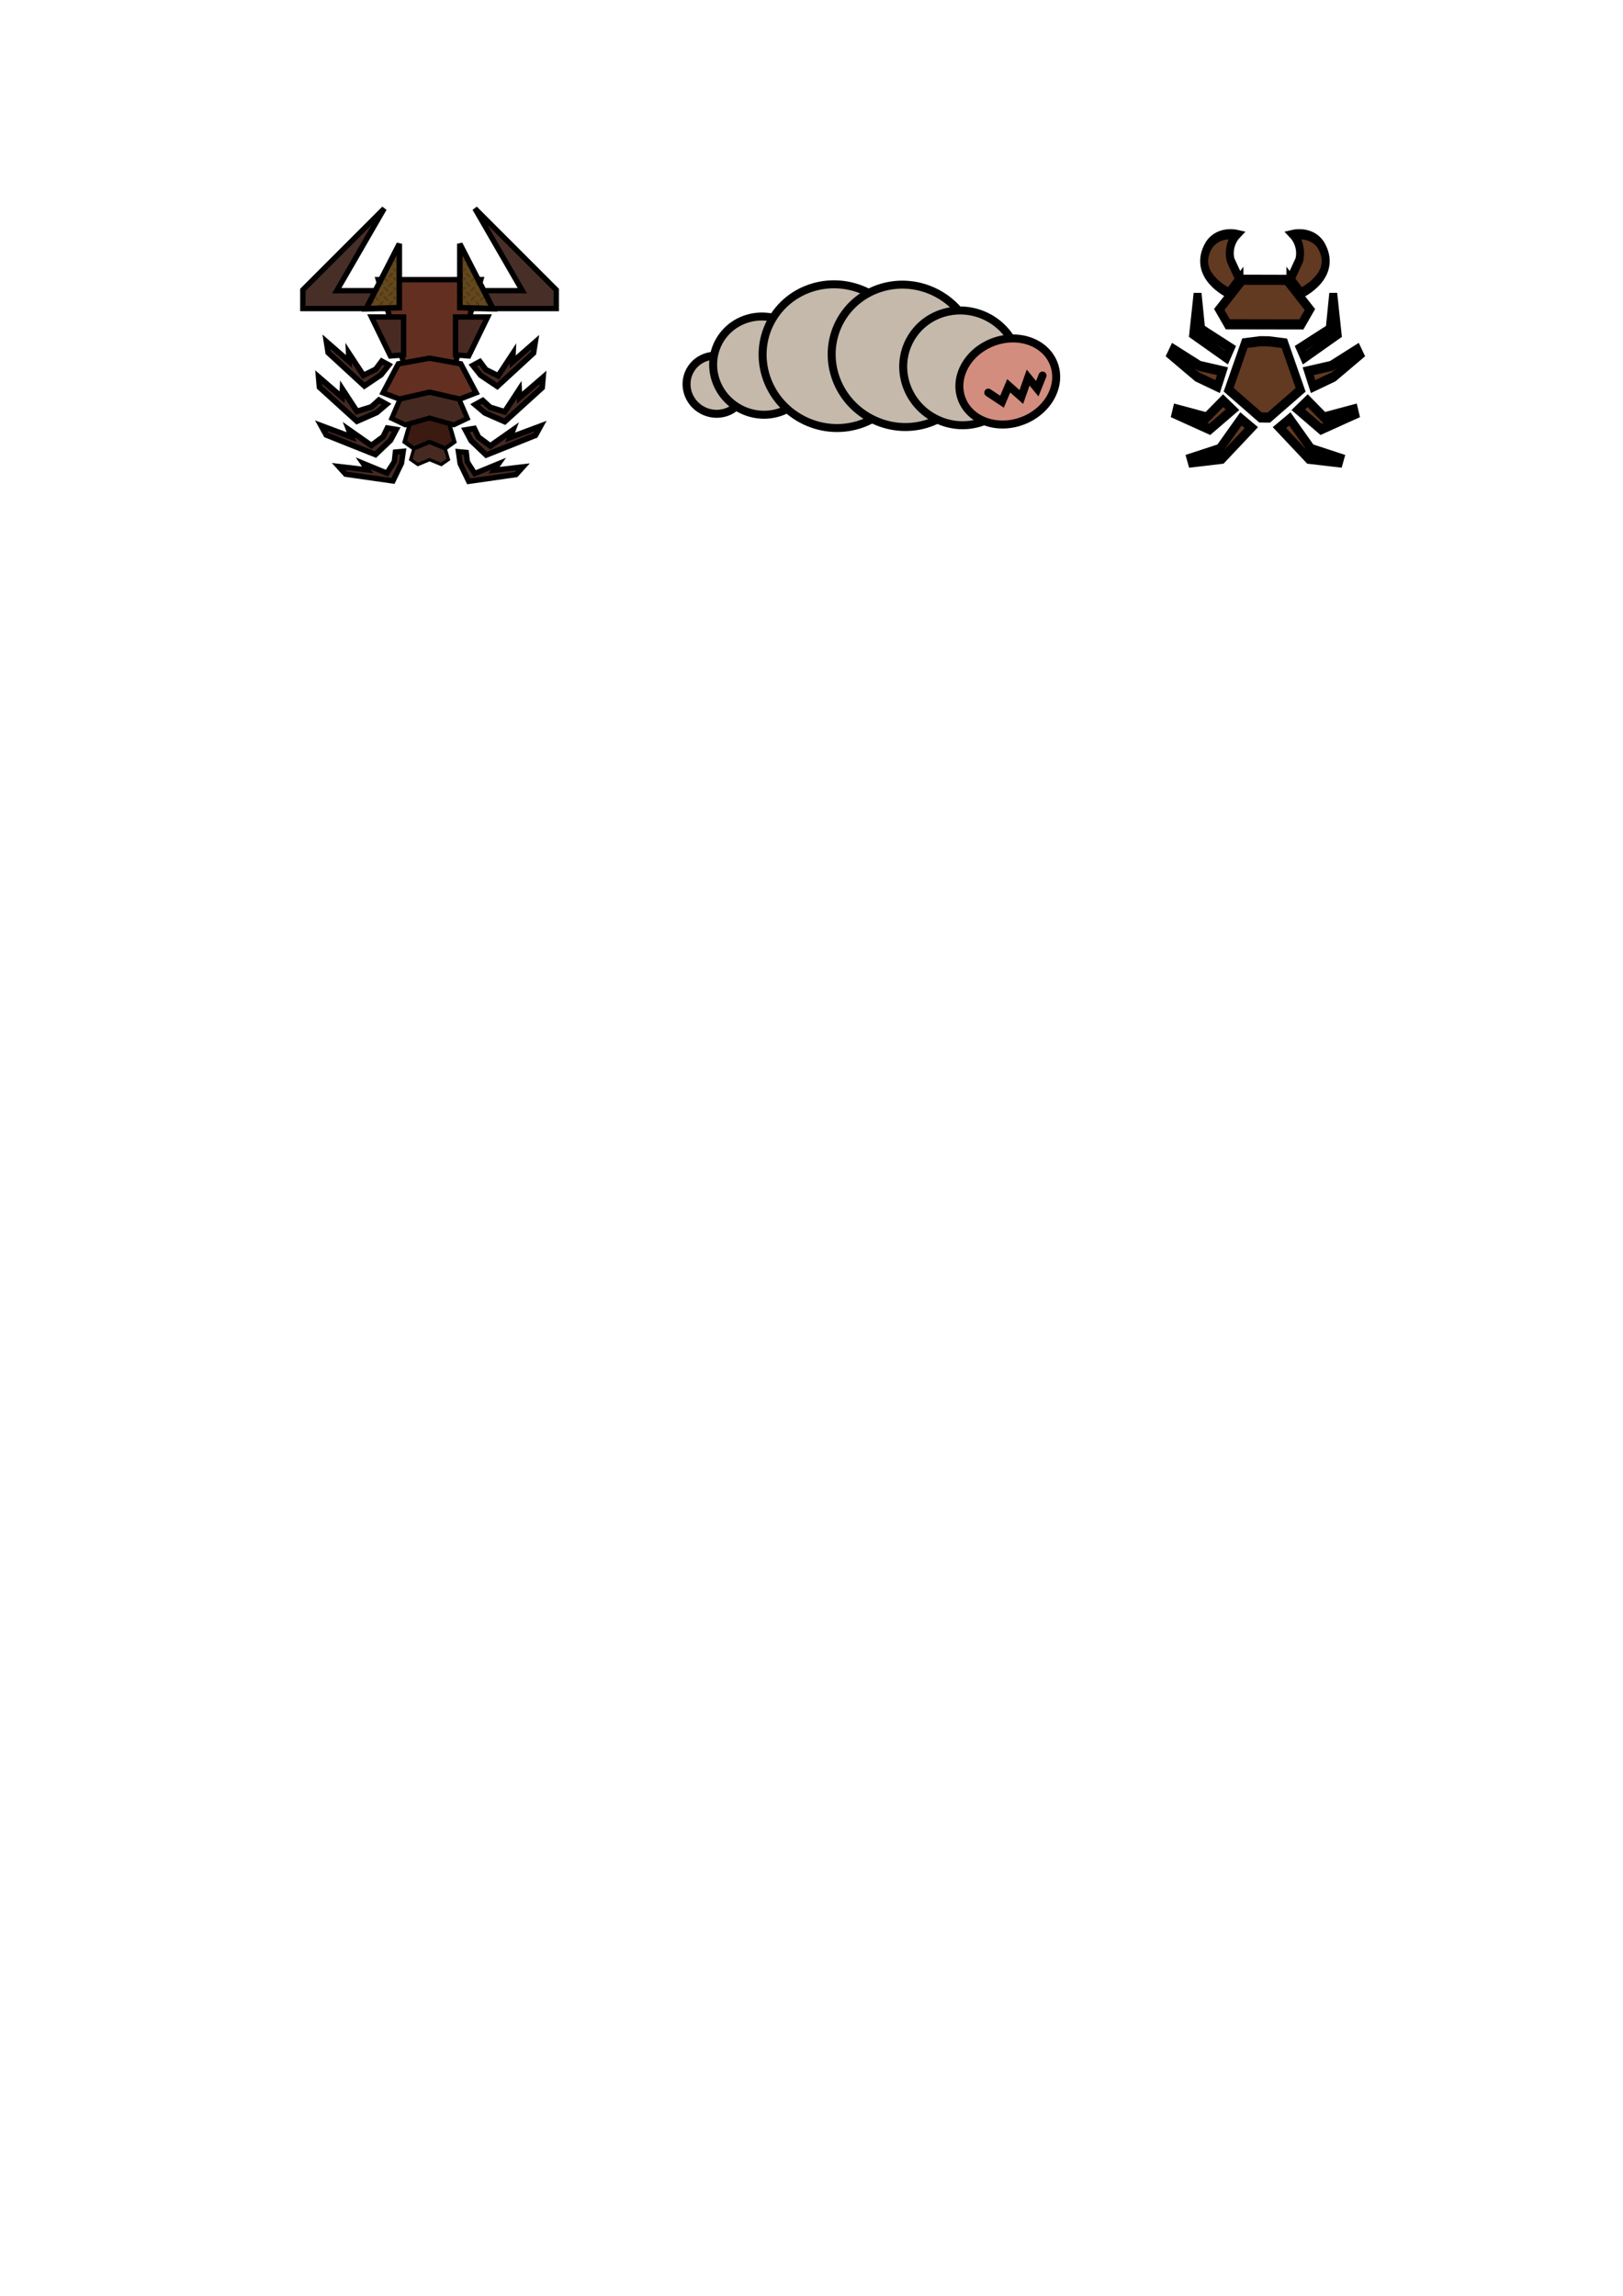 <?xml version="1.0" encoding="UTF-8" standalone="no"?>
<!-- Created with Inkscape (http://www.inkscape.org/) -->

<svg
   width="210mm"
   height="297mm"
   viewBox="0 0 210 297"
   version="1.1"
   id="svg1"
   xml:space="preserve"
   inkscape:version="1.4 (86a8ad7, 2024-10-11)"
   sodipodi:docname="Bugs.svg"
   xmlns:inkscape="http://www.inkscape.org/namespaces/inkscape"
   xmlns:sodipodi="http://sodipodi.sourceforge.net/DTD/sodipodi-0.dtd"
   xmlns:xlink="http://www.w3.org/1999/xlink"
   xmlns="http://www.w3.org/2000/svg"
   xmlns:svg="http://www.w3.org/2000/svg"><sodipodi:namedview
     id="namedview1"
     pagecolor="#ffffff"
     bordercolor="#eeeeee"
     borderopacity="1"
     inkscape:showpageshadow="0"
     inkscape:pageopacity="0"
     inkscape:pagecheckerboard="0"
     inkscape:deskcolor="#505050"
     inkscape:document-units="mm"
     inkscape:zoom="1.4142136"
     inkscape:cx="414.71813"
     inkscape:cy="230.16326"
     inkscape:window-width="1920"
     inkscape:window-height="1017"
     inkscape:window-x="-8"
     inkscape:window-y="142"
     inkscape:window-maximized="1"
     inkscape:current-layer="layer1" /><defs
     id="defs1"><pattern
       inkscape:collect="always"
       xlink:href="#DiamondPlate"
       preserveAspectRatio="xMidYMid"
       id="pattern18"
       patternTransform="matrix(0.007,0.007,-0.007,0.007,0,0)"
       x="0"
       y="0" /><pattern
       patternUnits="userSpaceOnUse"
       width="83"
       height="84"
       preserveAspectRatio="xMidYMid"
       id="DiamondPlate"
       inkscape:stockid="Diamond Plate"
       style="fill:#5a3a0e"
       patternTransform="matrix(0.354,0.354,-0.354,0.354,0,0)"
       x="0"
       y="0"
       inkscape:label="Diamondplate"
       inkscape:collect="always"
       inkscape:isstock="true"><path
         id="rect22"
         style="fill-opacity:1;stroke:none"
         d="m 29.441,0 c -0.485,1.591 -0.803,3.406 -0.803,5.467 0,5.423 2.299,9.285 3.939,11.561 1.641,-2.276 3.939,-6.138 3.939,-11.561 0,-2.061 -0.315,-3.876 -0.801,-5.467 z m 42,0 c -0.485,1.591 -0.803,3.406 -0.803,5.467 0,5.423 2.299,9.285 3.939,11.561 1.641,-2.276 3.939,-6.138 3.939,-11.561 C 78.518,3.406 78.202,1.591 77.717,0 Z M 11.578,1.527 c -5.423,0 -9.283,2.299 -11.559,3.939 2.276,1.641 6.136,3.939 11.559,3.939 5.451,0 9.198,-2.202 11.561,-3.939 C 20.776,3.729 17.029,1.527 11.578,1.527 Z m 42,0 c -5.423,0 -9.283,2.299 -11.559,3.939 2.276,1.641 6.136,3.939 11.559,3.939 5.451,0 9.198,-2.202 11.561,-3.939 C 62.776,3.729 59.029,1.527 53.578,1.527 Z m -42,13.379 C 9.84,17.269 7.639,21.015 7.639,26.467 c 0,5.423 2.299,9.285 3.939,11.561 1.641,-2.276 3.939,-6.138 3.939,-11.561 0,-5.451 -2.202,-9.198 -3.939,-11.561 z m 42,0 c -1.738,2.363 -3.939,6.109 -3.939,11.561 0,5.423 2.299,9.285 3.939,11.561 1.641,-2.276 3.939,-6.138 3.939,-11.561 0,-5.451 -2.202,-9.198 -3.939,-11.561 z m -21,7.621 c -5.423,0 -9.283,2.299 -11.559,3.939 2.276,1.641 6.136,3.939 11.559,3.939 5.451,0 9.198,-2.202 11.561,-3.939 -2.363,-1.738 -6.109,-3.939 -11.561,-3.939 z m 41,0 c -5.423,0 -9.283,2.299 -11.559,3.939 2.276,1.641 6.136,3.939 11.559,3.939 4.032,0 7.126,-1.205 9.422,-2.535 V 25.062 C 80.704,23.732 77.61,22.527 73.578,22.527 Z M 0,25.062 v 2.809 C 0.808,27.403 1.523,26.919 2.139,26.467 1.523,26.014 0.808,25.531 0,25.062 Z m 32.578,10.844 c -1.738,2.363 -3.939,6.109 -3.939,11.561 0,5.423 2.299,9.285 3.939,11.561 1.641,-2.276 3.939,-6.138 3.939,-11.561 0,-5.451 -2.202,-9.198 -3.939,-11.561 z m 42,0 c -1.738,2.363 -3.939,6.109 -3.939,11.561 0,5.423 2.299,9.285 3.939,11.561 1.641,-2.276 3.939,-6.138 3.939,-11.561 0,-5.451 -2.202,-9.198 -3.939,-11.561 z m -63,7.621 c -5.423,0 -9.283,2.299 -11.559,3.939 2.276,1.641 6.136,3.939 11.559,3.939 5.451,0 9.198,-2.202 11.561,-3.939 -2.363,-1.738 -6.109,-3.939 -11.561,-3.939 z m 42,0 c -5.423,0 -9.283,2.299 -11.559,3.939 2.276,1.641 6.136,3.939 11.559,3.939 5.451,0 9.198,-2.202 11.561,-3.939 -2.363,-1.738 -6.109,-3.939 -11.561,-3.939 z m -42,13.379 C 9.84,59.269 7.639,63.016 7.639,68.467 c 0,5.423 2.299,9.285 3.939,11.561 1.641,-2.276 3.939,-6.138 3.939,-11.561 0,-5.451 -2.202,-9.198 -3.939,-11.561 z m 42,0 c -1.738,2.363 -3.939,6.109 -3.939,11.561 0,5.423 2.299,9.285 3.939,11.561 1.641,-2.276 3.939,-6.138 3.939,-11.561 0,-5.451 -2.202,-9.198 -3.939,-11.561 z m -21,7.621 c -5.423,0 -9.283,2.299 -11.559,3.939 2.276,1.641 6.136,3.939 11.559,3.939 5.451,0 9.198,-2.202 11.561,-3.939 -2.363,-1.738 -6.109,-3.939 -11.561,-3.939 z m 41,0 c -5.423,0 -9.283,2.299 -11.559,3.939 2.276,1.641 6.136,3.939 11.559,3.939 4.032,0 7.126,-1.205 9.422,-2.535 V 67.062 C 80.704,65.732 77.61,64.527 73.578,64.527 Z M 0,67.062 v 2.809 C 0.808,69.403 1.523,68.919 2.139,68.467 1.523,68.014 0.808,67.531 0,67.062 Z M 32.578,77.906 C 31.497,79.376 30.24,81.383 29.441,84 h 6.275 c -0.798,-2.617 -2.058,-4.624 -3.139,-6.094 z m 42,0 C 73.497,79.376 72.24,81.383 71.441,84 h 6.275 c -0.798,-2.617 -2.058,-4.624 -3.139,-6.094 z" /></pattern><pattern
       inkscape:collect="always"
       xlink:href="#DiamondPlate-8"
       preserveAspectRatio="xMidYMid"
       id="pattern18-3"
       patternTransform="matrix(-0.007,0.007,0.007,0.007,167.088,-6.4362444e-4)"
       x="0"
       y="0" /><pattern
       patternUnits="userSpaceOnUse"
       width="83"
       height="84"
       preserveAspectRatio="xMidYMid"
       id="DiamondPlate-8"
       inkscape:stockid="Diamond Plate"
       style="fill:#5a3a0e"
       patternTransform="matrix(0.354,0.354,-0.354,0.354,0,0)"
       x="0"
       y="0"
       inkscape:label="Diamondplate"
       inkscape:collect="always"
       inkscape:isstock="true"><path
         id="rect22-9"
         style="fill-opacity:1;stroke:none"
         d="m 29.441,0 c -0.485,1.591 -0.803,3.406 -0.803,5.467 0,5.423 2.299,9.285 3.939,11.561 1.641,-2.276 3.939,-6.138 3.939,-11.561 0,-2.061 -0.315,-3.876 -0.801,-5.467 z m 42,0 c -0.485,1.591 -0.803,3.406 -0.803,5.467 0,5.423 2.299,9.285 3.939,11.561 1.641,-2.276 3.939,-6.138 3.939,-11.561 C 78.518,3.406 78.202,1.591 77.717,0 Z M 11.578,1.527 c -5.423,0 -9.283,2.299 -11.559,3.939 2.276,1.641 6.136,3.939 11.559,3.939 5.451,0 9.198,-2.202 11.561,-3.939 C 20.776,3.729 17.029,1.527 11.578,1.527 Z m 42,0 c -5.423,0 -9.283,2.299 -11.559,3.939 2.276,1.641 6.136,3.939 11.559,3.939 5.451,0 9.198,-2.202 11.561,-3.939 C 62.776,3.729 59.029,1.527 53.578,1.527 Z m -42,13.379 C 9.84,17.269 7.639,21.015 7.639,26.467 c 0,5.423 2.299,9.285 3.939,11.561 1.641,-2.276 3.939,-6.138 3.939,-11.561 0,-5.451 -2.202,-9.198 -3.939,-11.561 z m 42,0 c -1.738,2.363 -3.939,6.109 -3.939,11.561 0,5.423 2.299,9.285 3.939,11.561 1.641,-2.276 3.939,-6.138 3.939,-11.561 0,-5.451 -2.202,-9.198 -3.939,-11.561 z m -21,7.621 c -5.423,0 -9.283,2.299 -11.559,3.939 2.276,1.641 6.136,3.939 11.559,3.939 5.451,0 9.198,-2.202 11.561,-3.939 -2.363,-1.738 -6.109,-3.939 -11.561,-3.939 z m 41,0 c -5.423,0 -9.283,2.299 -11.559,3.939 2.276,1.641 6.136,3.939 11.559,3.939 4.032,0 7.126,-1.205 9.422,-2.535 V 25.062 C 80.704,23.732 77.61,22.527 73.578,22.527 Z M 0,25.062 v 2.809 C 0.808,27.403 1.523,26.919 2.139,26.467 1.523,26.014 0.808,25.531 0,25.062 Z m 32.578,10.844 c -1.738,2.363 -3.939,6.109 -3.939,11.561 0,5.423 2.299,9.285 3.939,11.561 1.641,-2.276 3.939,-6.138 3.939,-11.561 0,-5.451 -2.202,-9.198 -3.939,-11.561 z m 42,0 c -1.738,2.363 -3.939,6.109 -3.939,11.561 0,5.423 2.299,9.285 3.939,11.561 1.641,-2.276 3.939,-6.138 3.939,-11.561 0,-5.451 -2.202,-9.198 -3.939,-11.561 z m -63,7.621 c -5.423,0 -9.283,2.299 -11.559,3.939 2.276,1.641 6.136,3.939 11.559,3.939 5.451,0 9.198,-2.202 11.561,-3.939 -2.363,-1.738 -6.109,-3.939 -11.561,-3.939 z m 42,0 c -5.423,0 -9.283,2.299 -11.559,3.939 2.276,1.641 6.136,3.939 11.559,3.939 5.451,0 9.198,-2.202 11.561,-3.939 -2.363,-1.738 -6.109,-3.939 -11.561,-3.939 z m -42,13.379 C 9.84,59.269 7.639,63.016 7.639,68.467 c 0,5.423 2.299,9.285 3.939,11.561 1.641,-2.276 3.939,-6.138 3.939,-11.561 0,-5.451 -2.202,-9.198 -3.939,-11.561 z m 42,0 c -1.738,2.363 -3.939,6.109 -3.939,11.561 0,5.423 2.299,9.285 3.939,11.561 1.641,-2.276 3.939,-6.138 3.939,-11.561 0,-5.451 -2.202,-9.198 -3.939,-11.561 z m -21,7.621 c -5.423,0 -9.283,2.299 -11.559,3.939 2.276,1.641 6.136,3.939 11.559,3.939 5.451,0 9.198,-2.202 11.561,-3.939 -2.363,-1.738 -6.109,-3.939 -11.561,-3.939 z m 41,0 c -5.423,0 -9.283,2.299 -11.559,3.939 2.276,1.641 6.136,3.939 11.559,3.939 4.032,0 7.126,-1.205 9.422,-2.535 V 67.062 C 80.704,65.732 77.61,64.527 73.578,64.527 Z M 0,67.062 v 2.809 C 0.808,69.403 1.523,68.919 2.139,68.467 1.523,68.014 0.808,67.531 0,67.062 Z M 32.578,77.906 C 31.497,79.376 30.24,81.383 29.441,84 h 6.275 c -0.798,-2.617 -2.058,-4.624 -3.139,-6.094 z m 42,0 C 73.497,79.376 72.24,81.383 71.441,84 h 6.275 c -0.798,-2.617 -2.058,-4.624 -3.139,-6.094 z" /></pattern></defs><g
     inkscape:label="Layer 1"
     inkscape:groupmode="layer"
     id="layer1"><g
       id="g2"
       transform="matrix(5.387,2.879,-2.879,5.387,-260.113,-634.136)"
       inkscape:export-filename="BugLarve.png"
       inkscape:export-xdpi="200"
       inkscape:export-ydpi="200"><ellipse
         style="fill:#c4b9aa;fill-opacity:1;stroke:#000000;stroke-width:0.169;stroke-linecap:round;stroke-dasharray:none;stroke-opacity:1"
         id="path1"
         cx="103.711"
         cy="71.529"
         rx="0.628"
         ry="0.612" /><ellipse
         style="fill:#c4b9aa;fill-opacity:1;stroke:#000000;stroke-width:0.169;stroke-linecap:round;stroke-dasharray:none;stroke-opacity:1"
         id="path1-4"
         cx="104.397"
         cy="70.703"
         rx="1.061"
         ry="1.034" /><ellipse
         style="fill:#c4b9aa;fill-opacity:1;stroke:#000000;stroke-width:0.169;stroke-linecap:round;stroke-dasharray:none;stroke-opacity:1"
         id="path1-7"
         cx="105.658"
         cy="69.802"
         rx="1.553"
         ry="1.513" /><ellipse
         style="fill:#c4b9aa;fill-opacity:1;stroke:#000000;stroke-width:0.169;stroke-linecap:round;stroke-dasharray:none;stroke-opacity:1"
         id="path1-2"
         cx="106.932"
         cy="69.113"
         rx="1.538"
         ry="1.499" /><ellipse
         style="fill:#c4b9aa;fill-opacity:1;stroke:#000000;stroke-width:0.169;stroke-linecap:round;stroke-dasharray:none;stroke-opacity:1"
         id="path1-42"
         cx="108.127"
         cy="68.763"
         rx="1.24"
         ry="1.208" /><ellipse
         style="fill:#d28d7e;fill-opacity:1;stroke:#000000;stroke-width:0.169;stroke-linecap:round;stroke-dasharray:none;stroke-opacity:1"
         id="path1-1"
         cx="127.435"
         cy="-19.216"
         rx="0.89"
         ry="1.044"
         transform="rotate(40.712)" /><path
         style="fill:#d28d7e;fill-opacity:1;stroke:#000000;stroke-width:0.169;stroke-linecap:round;stroke-dasharray:none;stroke-opacity:1"
         d="m 108.876,68.957 0.347,0.033 -0.033,-0.364 0.347,0.083 -0.066,-0.43 0.281,0.116 -0.033,-0.298"
         id="path2" /></g><g
       id="g11"
       transform="matrix(6.071,0,0,7.749,-742.053,-961.774)"
       inkscape:export-filename="WorkerBug.png"
       inkscape:export-xdpi="200"
       inkscape:export-ydpi="200"><path
         id="path3"
         style="fill:#623921;fill-opacity:1;stroke:#000000;stroke-width:0.169;stroke-linecap:round;stroke-dasharray:none;stroke-opacity:1"
         d="m 149.271,131.087 -0.178,-0.002 -0.678,-0.463 0.347,-0.777 0.331,-0.033 0.178,0.002 0.331,0.033 0.347,0.777 z"
         sodipodi:nodetypes="ccccccccc" /><path
         id="path4"
         style="fill:#623921;fill-opacity:1;stroke:#000000;stroke-width:0.169;stroke-linecap:round;stroke-dasharray:none;stroke-opacity:1"
         d="m 149.651,128.788 0.496,0.496 -0.182,0.248 c -0.261,-3.4e-4 -0.656,-6.7e-4 -0.784,-0.001 l -0.784,-0.001 -0.182,-0.248 0.496,-0.496 0.469,0.001 z"
         sodipodi:nodetypes="ccccccccc" /><path
         style="fill:#623921;fill-opacity:1;stroke:#000000;stroke-width:0.169;stroke-linecap:round;stroke-dasharray:none;stroke-opacity:1"
         d="m 148.646,128.778 -0.223,0.232 c 0,0 -0.819,-0.298 -0.422,-0.81 0.207,-0.232 0.579,-0.165 0.579,-0.165 0,0 -0.198,0.165 -0.124,0.422 0.116,0.198 0.19,0.322 0.19,0.322 z"
         id="path5"
         sodipodi:nodetypes="cccccc" /><path
         style="fill:#623921;fill-opacity:1;stroke:#000000;stroke-width:0.169;stroke-linecap:round;stroke-dasharray:none;stroke-opacity:1"
         d="m 149.731,128.778 0.223,0.232 c 0,0 0.818,-0.298 0.422,-0.81 -0.207,-0.232 -0.579,-0.165 -0.579,-0.165 0,0 0.198,0.165 0.124,0.422 -0.116,0.198 -0.19,0.322 -0.19,0.322 z"
         id="path5-2"
         sodipodi:nodetypes="cccccc" /><path
         style="fill:#623921;fill-opacity:1;stroke:#000000;stroke-width:0.169;stroke-linecap:round;stroke-dasharray:none;stroke-opacity:1"
         d="m 148.455,129.928 -0.088,0.158 -0.707,-0.392 0.093,-0.678 0.076,0.596 z"
         id="path8" /><path
         style="fill:#623921;fill-opacity:1;stroke:#000000;stroke-width:0.169;stroke-linecap:round;stroke-dasharray:none;stroke-opacity:1"
         d="m 148.285,130.313 -0.105,0.257 -0.438,-0.164 -0.555,-0.368 0.053,-0.088 0.555,0.275 z"
         id="path9" /><path
         style="fill:#623921;fill-opacity:1;stroke:#000000;stroke-width:0.169;stroke-linecap:round;stroke-dasharray:none;stroke-opacity:1"
         d="m 148.297,130.805 0.199,0.152 -0.485,0.327 -0.725,-0.257 0.023,-0.076 0.637,0.134 z"
         id="path10"
         sodipodi:nodetypes="ccccccc" /><path
         style="fill:#623921;fill-opacity:1;stroke:#000000;stroke-width:0.169;stroke-linecap:round;stroke-dasharray:none;stroke-opacity:1"
         d="m 148.677,131.109 -0.456,0.503 -0.614,0.158 0.023,0.064 0.643,-0.059 0.626,-0.52 z"
         id="path11"
         sodipodi:nodetypes="ccccccc" /><path
         style="fill:#623921;fill-opacity:1;stroke:#000000;stroke-width:0.169;stroke-linecap:round;stroke-dasharray:none;stroke-opacity:1"
         d="m 149.941,129.928 0.088,0.158 0.708,-0.392 -0.093,-0.678 -0.076,0.596 z"
         id="path8-4" /><path
         style="fill:#623921;fill-opacity:1;stroke:#000000;stroke-width:0.169;stroke-linecap:round;stroke-dasharray:none;stroke-opacity:1"
         d="m 150.11,130.313 0.105,0.257 0.439,-0.164 0.555,-0.368 -0.053,-0.088 -0.555,0.275 z"
         id="path9-3" /><path
         style="fill:#623921;fill-opacity:1;stroke:#000000;stroke-width:0.169;stroke-linecap:round;stroke-dasharray:none;stroke-opacity:1"
         d="m 150.099,130.805 -0.199,0.152 0.485,0.327 0.725,-0.257 -0.023,-0.076 -0.637,0.134 z"
         id="path10-1"
         sodipodi:nodetypes="ccccccc" /><path
         style="fill:#623921;fill-opacity:1;stroke:#000000;stroke-width:0.169;stroke-linecap:round;stroke-dasharray:none;stroke-opacity:1"
         d="m 149.719,131.109 0.456,0.503 0.614,0.158 -0.023,0.064 -0.643,-0.059 -0.626,-0.52 z"
         id="path11-2"
         sodipodi:nodetypes="ccccccc" /></g><g
       id="g18"
       transform="matrix(4.117,0,0,4.117,-288.388,-554.219)"
       inkscape:export-filename="DefenderBug.png"
       inkscape:export-xdpi="200"
       inkscape:export-ydpi="200"><path
         style="fill:#472f28;fill-opacity:1;stroke:#000000;stroke-width:0.169;stroke-linecap:round;stroke-dasharray:none;stroke-opacity:1"
         d="M 82.037,143.751 H 80.632 l 1.491,-2.582 -2.557,2.557 v 0.587 h 2.654 z"
         id="path15" /><path
         id="path12"
         style="fill:#622f21;fill-opacity:1;stroke:#000000;stroke-width:0.169;stroke-linecap:round;stroke-dasharray:none;stroke-opacity:1"
         d="m 81.938,143.404 0.827,2.712 1.567,-5.2e-4 0.827,-2.712 z"
         sodipodi:nodetypes="ccccc" /><path
         style="fill:#624921;fill-opacity:1;stroke:#000000;stroke-width:0.169;stroke-linecap:round;stroke-dasharray:none;stroke-opacity:1"
         d="m 82.594,142.286 v 2.001 l -1.042,0.033 z"
         id="path13-5" /><path
         style="fill:url(#pattern18);fill-opacity:1;stroke:#000000;stroke-width:0.169;stroke-linecap:round;stroke-dasharray:none;stroke-opacity:1"
         d="m 82.6,142.28 v 2.001 l -1.042,0.033 z"
         id="path13" /><path
         style="fill:#492a22;fill-opacity:1;stroke:#000000;stroke-width:0.169;stroke-linecap:round;stroke-dasharray:none;stroke-opacity:1"
         d="M 81.723,144.578 H 82.732 v 1.191 l -0.413,0.033 z"
         id="path14" /><path
         id="path16-1-7-7"
         style="fill:#462a22;fill-opacity:1;stroke:#000000;stroke-width:0.1;stroke-linecap:round;stroke-dasharray:none;stroke-opacity:1"
         d="m 83.931,148.338 -0.384,0.065 -0.381,-0.064 -0.211,0.718 0.226,0.157 0.368,-0.152 0.368,0.151 0.225,-0.157 z" /><path
         id="path16-1-7"
         style="fill:#3a1a11;fill-opacity:1;stroke:#000000;stroke-width:0.13;stroke-linecap:round;stroke-dasharray:none;stroke-opacity:1"
         d="m 84.059,147.558 -0.513,0.087 -0.51,-0.087 -0.273,0.946 0.292,0.206 0.492,-0.207 0.492,0.206 0.291,-0.207 z" /><path
         id="path16-1"
         style="fill:#462a22;fill-opacity:1;stroke:#000000;stroke-width:0.155;stroke-linecap:round;stroke-dasharray:none;stroke-opacity:1"
         d="m 84.34,146.842 -0.794,0.091 -0.789,-0.09 -0.398,0.922 0.425,0.202 0.765,-0.215 0.763,0.214 0.425,-0.201 z" /><path
         id="path16"
         style="fill:#622f21;fill-opacity:1;stroke:#000000;stroke-width:0.169;stroke-linecap:round;stroke-dasharray:none;stroke-opacity:1"
         d="m 84.53,146.049 -0.984,-0.176 -0.979,0.177 -0.48,0.91 0.513,0.198 0.95,-0.218 0.948,0.218 0.513,-0.198 z"
         sodipodi:nodetypes="ccccccccc" /><path
         style="fill:#472f28;fill-opacity:1;stroke:#000000;stroke-width:0.169;stroke-linecap:round;stroke-dasharray:none;stroke-opacity:1"
         d="m 85.059,143.751 h 1.405 l -1.491,-2.582 2.557,2.557 v 0.587 h -2.654 z"
         id="path15-4" /><path
         style="fill:#624921;fill-opacity:1;stroke:#000000;stroke-width:0.169;stroke-linecap:round;stroke-dasharray:none;stroke-opacity:1"
         d="m 84.503,142.286 v 2.001 l 1.042,0.033 z"
         id="path13-5-6" /><path
         style="fill:url(#pattern18-3);fill-opacity:1;stroke:#000000;stroke-width:0.169;stroke-linecap:round;stroke-dasharray:none;stroke-opacity:1"
         d="m 84.497,142.279 v 2.001 l 1.042,0.033 z"
         id="path13-0" /><path
         style="fill:#492a22;fill-opacity:1;stroke:#000000;stroke-width:0.169;stroke-linecap:round;stroke-dasharray:none;stroke-opacity:1"
         d="m 85.374,144.578 h -1.009 v 1.191 l 0.413,0.033 z"
         id="path14-6" /><path
         style="fill:#462a22;fill-opacity:1;stroke:#000000;stroke-width:0.175;stroke-linecap:round;stroke-dasharray:none;stroke-opacity:1"
         d="m 82.268,146.087 -0.244,0.307 -0.524,0.351 -1.138,-1.047 -0.055,-0.345 0.71,0.621 -0.012,-0.27 0.465,0.708 0.39,-0.194 0.186,-0.251 z"
         id="path18"
         sodipodi:nodetypes="ccccccccccc" /><path
         style="fill:#462a22;fill-opacity:1;stroke:#000000;stroke-width:0.178;stroke-linecap:round;stroke-dasharray:none;stroke-opacity:1"
         d="m 82.194,147.32 -0.305,0.259 -0.623,0.274 -1.176,-1.068 -0.028,-0.322 0.737,0.636 0.013,-0.249 0.454,0.694 0.457,-0.142 0.234,-0.213 z"
         id="path18-7"
         sodipodi:nodetypes="ccccccccccc" /><path
         style="fill:#462a22;fill-opacity:1;stroke:#000000;stroke-width:0.178;stroke-linecap:round;stroke-dasharray:none;stroke-opacity:1"
         d="m 82.499,148.114 -0.179,0.337 -0.473,0.45 -1.546,-0.618 -0.159,-0.289 0.955,0.357 -0.09,-0.235 0.713,0.5 0.371,-0.276 0.132,-0.271 z"
         id="path18-9"
         sodipodi:nodetypes="ccccccccccc" /><path
         style="fill:#462a22;fill-opacity:1;stroke:#000000;stroke-width:0.169;stroke-linecap:round;stroke-dasharray:none;stroke-opacity:1"
         d="m 82.721,148.799 -0.054,0.373 -0.269,0.558 -1.488,-0.213 -0.219,-0.242 0.912,0.107 -0.144,-0.206 0.749,0.308 0.234,-0.363 0.033,-0.298 z"
         id="path18-98"
         sodipodi:nodetypes="ccccccccccc" /><path
         style="fill:#462a22;fill-opacity:1;stroke:#000000;stroke-width:0.175;stroke-linecap:round;stroke-dasharray:none;stroke-opacity:1"
         d="m 84.909,146.1 0.244,0.307 0.524,0.351 1.138,-1.047 0.055,-0.345 -0.71,0.621 0.012,-0.27 -0.466,0.708 -0.39,-0.194 -0.186,-0.251 z"
         id="path18-6"
         sodipodi:nodetypes="ccccccccccc" /><path
         style="fill:#462a22;fill-opacity:1;stroke:#000000;stroke-width:0.178;stroke-linecap:round;stroke-dasharray:none;stroke-opacity:1"
         d="m 84.982,147.333 0.305,0.259 0.623,0.274 1.176,-1.068 0.028,-0.322 -0.737,0.636 -0.013,-0.249 -0.454,0.694 -0.457,-0.142 -0.234,-0.213 z"
         id="path18-7-3"
         sodipodi:nodetypes="ccccccccccc" /><path
         style="fill:#462a22;fill-opacity:1;stroke:#000000;stroke-width:0.178;stroke-linecap:round;stroke-dasharray:none;stroke-opacity:1"
         d="m 84.677,148.127 0.179,0.337 0.473,0.45 1.546,-0.618 0.159,-0.289 -0.955,0.357 0.09,-0.235 -0.713,0.5 -0.371,-0.276 -0.132,-0.271 z"
         id="path18-9-6"
         sodipodi:nodetypes="ccccccccccc" /><path
         style="fill:#462a22;fill-opacity:1;stroke:#000000;stroke-width:0.169;stroke-linecap:round;stroke-dasharray:none;stroke-opacity:1"
         d="m 84.456,148.811 0.054,0.373 0.269,0.558 1.488,-0.213 0.219,-0.242 -0.912,0.107 0.144,-0.206 -0.749,0.308 -0.234,-0.363 -0.033,-0.298 z"
         id="path18-98-1"
         sodipodi:nodetypes="ccccccccccc" /></g></g></svg>
